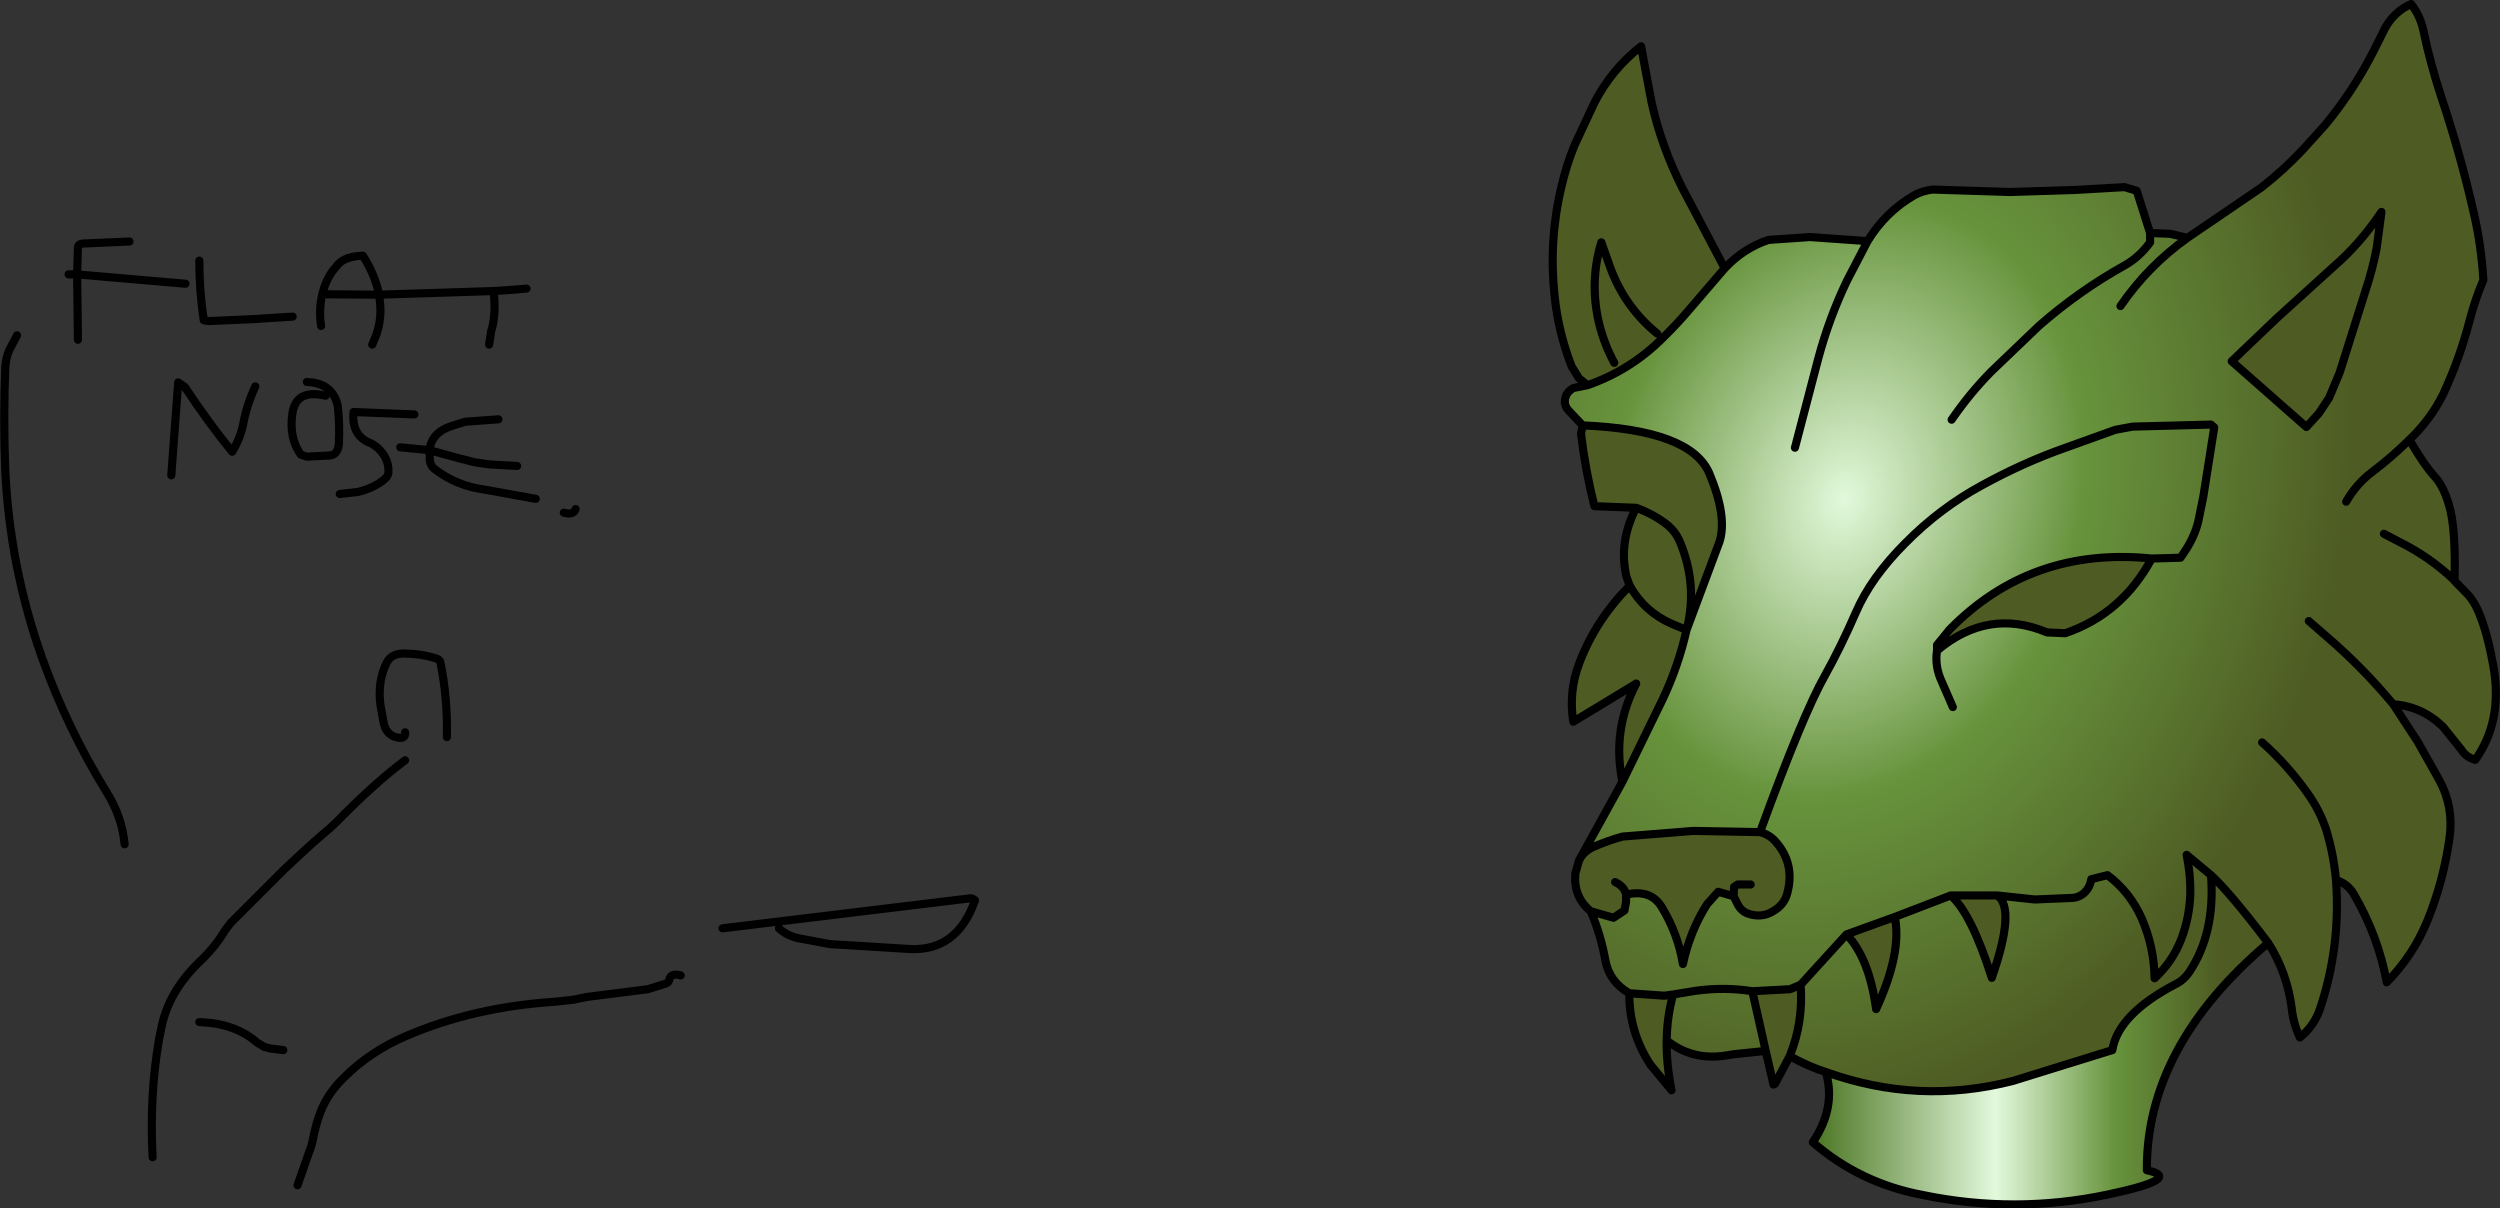 <?xml version="1.0" encoding="UTF-8" standalone="no"?>
<svg xmlns:xlink="http://www.w3.org/1999/xlink" height="148.85px" width="307.95px" xmlns="http://www.w3.org/2000/svg">
  <rect width="100%" height="100%" fill="#333333" stroke="none"/>
  <g transform="matrix(1.0, 0.0, 0.0, 1.0, 243.25, 67.2)">
    <path d="M-30.8 -34.15 Q-28.45 -36.65 -25.4 -37.65 L-20.3 -38.0 -13.2 -37.5 Q-11.0 -41.1 -7.45 -43.15 -6.45 -43.7 -5.2 -43.85 L4.35 -43.55 12.35 -43.8 18.45 -44.15 19.95 -43.7 21.6 -38.5 24.1 -38.4 26.2 -37.9 35.3 -44.1 Q38.05 -46.25 40.4 -48.75 L43.2 -51.85 Q46.7 -56.1 49.2 -61.05 L50.55 -63.75 Q51.7 -65.8 53.75 -66.7 54.85 -65.3 55.25 -63.5 56.1 -59.4 57.5 -55.15 59.8 -48.3 61.45 -41.05 62.4 -37.0 62.65 -32.7 61.65 -30.4 60.95 -27.7 59.75 -23.05 57.7 -18.65 56.15 -15.5 53.45 -12.95 L53.3 -12.8 53.35 -12.8 53.4 -12.75 53.8 -12.6 Q55.4 -9.85 56.65 -8.5 57.9 -7.15 58.6 -4.3 59.25 -1.45 59.1 4.3 L59.1 4.35 60.8 6.1 Q62.7 8.2 63.9 14.95 65.05 21.65 61.65 26.4 60.5 26.05 59.95 25.15 L57.7 22.35 Q55.1 19.8 51.55 19.55 L54.55 24.15 57.2 28.85 Q59.0 32.15 58.5 35.9 57.75 41.35 55.7 46.35 53.95 50.55 50.75 53.8 49.7 48.1 46.7 42.95 45.95 41.65 44.5 41.2 45.1 49.45 42.5 57.15 41.75 59.25 40.05 60.6 39.25 58.9 39.05 57.05 38.5 52.65 36.15 48.95 31.45 42.75 29.1 40.6 L26.1 38.1 Q26.6 40.55 26.55 42.95 26.45 45.8 25.45 48.45 24.35 51.3 22.15 53.3 22.1 49.5 20.6 46.0 19.15 42.7 16.35 40.6 L14.35 41.1 Q14.2 42.2 13.35 42.9 12.75 43.35 12.1 43.4 L7.4 43.6 2.75 43.1 7.4 43.6 12.1 43.4 Q12.75 43.35 13.35 42.9 14.2 42.2 14.35 41.1 L16.35 40.6 Q19.15 42.7 20.6 46.0 22.1 49.5 22.15 53.3 24.35 51.3 25.45 48.45 26.45 45.8 26.55 42.95 26.6 40.55 26.1 38.1 L29.1 40.6 Q29.65 47.7 26.45 52.5 25.75 53.55 24.7 54.05 17.65 57.75 16.95 62.15 L4.7 65.95 Q-6.95 68.95 -18.35 64.85 -20.3 64.25 -22.8 62.9 -21.1 58.75 -21.45 54.1 L-22.75 54.65 -27.4 54.9 Q-30.85 54.35 -34.4 54.85 L-37.15 55.3 -34.4 54.85 Q-30.85 54.35 -27.4 54.9 L-25.75 62.25 -29.6 62.65 -30.9 62.85 Q-34.9 63.4 -37.95 60.95 -37.9 57.95 -37.15 55.3 L-38.25 55.45 -42.55 55.15 Q-45.0 53.75 -45.5 51.1 -46.05 48.0 -47.3 45.05 L-44.5 45.85 -43.15 44.95 -42.95 43.9 -42.95 43.05 -42.95 43.0 Q-39.9 42.3 -38.55 44.55 -36.55 47.85 -35.95 51.55 -35.05 47.4 -32.95 44.15 L-31.6 42.65 -29.7 43.2 -29.15 44.3 Q-28.75 45.0 -28.05 45.3 -26.3 45.95 -24.85 45.05 -23.45 44.25 -23.1 42.85 -22.1 39.2 -24.55 36.45 -25.3 35.6 -26.45 35.3 -21.15 20.75 -18.45 16.0 -16.5 12.5 -14.65 8.25 -12.8 3.95 -8.55 -0.3 -4.3 -4.6 0.85 -7.4 5.95 -10.2 11.05 -12.0 L17.3 -14.25 19.45 -14.65 29.1 -14.9 29.5 -14.55 28.15 -6.0 27.55 -3.05 Q27.15 -1.3 26.05 0.45 L25.35 1.5 21.8 1.6 25.35 1.5 26.05 0.45 Q27.15 -1.3 27.55 -3.05 L28.15 -6.0 29.5 -14.55 29.1 -14.9 19.45 -14.65 17.3 -14.25 11.05 -12.0 Q5.95 -10.2 0.85 -7.4 -4.3 -4.6 -8.55 -0.3 -12.8 3.95 -14.65 8.25 -16.5 12.5 -18.45 16.0 -21.15 20.75 -26.45 35.3 L-34.65 35.15 -43.4 35.85 Q-45.35 36.4 -47.15 37.2 -48.0 37.65 -48.5 38.35 L-43.4 29.1 -38.4 18.85 Q-36.5 14.8 -35.5 10.4 L-31.45 -0.45 Q-30.45 -3.55 -32.7 -8.9 -35.0 -14.25 -48.3 -14.8 L-50.0 -16.6 Q-50.65 -17.3 -50.45 -18.1 -50.3 -18.9 -49.45 -19.4 L-47.7 -19.75 Q-42.4 -21.6 -38.45 -25.55 -36.65 -27.3 -35.05 -29.2 L-30.8 -34.15 M-2.85 -15.5 Q-0.65 -18.7 2.0 -21.4 L7.9 -27.05 Q12.8 -31.35 18.45 -34.5 20.25 -35.5 21.6 -37.35 L21.6 -38.5 21.6 -37.35 Q20.25 -35.5 18.45 -34.5 12.8 -31.35 7.9 -27.05 L2.0 -21.4 Q-0.65 -18.7 -2.85 -15.5 M-4.65 12.95 Q1.65 7.65 8.9 10.7 L11.15 10.8 Q18.15 8.4 21.8 1.6 6.95 0.1 -3.1 10.35 L-4.2 11.7 -4.65 12.25 -4.65 12.95 Q-4.95 14.9 -4.05 16.8 L-2.7 19.9 -4.05 16.8 Q-4.95 14.9 -4.65 12.95 M37.2 -28.0 L31.65 -22.7 40.85 -14.6 42.4 -16.3 43.65 -18.2 44.95 -21.3 48.15 -31.45 Q49.0 -34.0 49.5 -36.6 L50.1 -41.1 Q47.5 -37.2 44.15 -34.3 L37.2 -28.0 M50.4 -1.45 L52.3 -0.45 Q56.05 1.4 59.1 4.3 56.05 1.4 52.3 -0.45 L50.4 -1.45 M45.75 -5.4 Q47.0 -7.6 49.0 -9.1 51.25 -10.8 53.3 -12.8 51.25 -10.8 49.0 -9.1 47.0 -7.6 45.75 -5.4 M17.95 -29.5 Q21.35 -34.45 26.2 -37.9 21.35 -34.45 17.95 -29.5 M-22.15 -12.05 L-19.3 -22.95 Q-17.95 -28.0 -15.75 -32.6 L-13.2 -37.5 -15.75 -32.6 Q-17.95 -28.0 -19.3 -22.95 L-22.15 -12.05 M-9.85 45.75 L-15.8 47.9 -21.45 54.1 -15.8 47.9 Q-13.0 50.8 -12.15 57.1 -8.95 50.15 -9.85 45.75 L-2.95 43.1 -9.85 45.75 M2.75 43.1 L-2.95 43.1 Q-0.4 45.35 2.1 53.25 5.1 44.6 2.75 43.1 M35.4 24.25 Q38.5 27.0 40.95 30.45 42.5 32.6 43.3 35.05 44.2 38.0 44.5 41.2 44.2 38.0 43.3 35.05 42.5 32.6 40.95 30.45 38.5 27.0 35.4 24.25 M41.15 9.3 L43.45 11.3 Q47.8 15.05 51.55 19.55 47.8 15.05 43.45 11.3 L41.15 9.3" fill="url(#gradient0)" fill-rule="evenodd" stroke="none"/>
    <path d="M-22.8 62.9 L-24.6 66.3 -24.8 66.35 -25.75 62.25 -27.4 54.9 -22.75 54.65 -21.45 54.1 Q-21.1 58.75 -22.8 62.9 M-37.95 60.95 Q-38.0 63.85 -37.35 67.1 L-39.95 63.95 Q-42.6 59.9 -42.55 55.15 L-38.25 55.45 -37.15 55.3 Q-37.9 57.95 -37.95 60.95 M-47.3 45.05 Q-49.45 43.3 -49.2 40.4 L-48.75 38.8 -48.5 38.35 Q-48.0 37.65 -47.15 37.2 -45.35 36.4 -43.4 35.85 L-34.65 35.15 -26.45 35.3 Q-25.3 35.6 -24.55 36.45 -22.1 39.2 -23.1 42.85 -23.45 44.25 -24.85 45.05 -26.3 45.95 -28.05 45.3 -28.75 45.0 -29.15 44.3 L-29.7 43.2 -31.6 42.65 -32.95 44.15 Q-35.05 47.4 -35.95 51.55 -36.55 47.85 -38.55 44.55 -39.9 42.3 -42.95 43.0 L-42.95 43.05 -42.95 43.9 -43.15 44.95 -44.5 45.85 -47.3 45.05 M-43.4 29.1 Q-44.7 22.7 -41.7 17.0 L-49.45 21.7 Q-50.05 18.0 -48.7 14.45 -46.65 9.1 -42.5 4.95 L-42.9 3.85 Q-43.9 -0.45 -41.7 -4.65 L-46.85 -4.85 Q-47.95 -9.2 -48.5 -13.75 L-48.3 -14.8 Q-35.0 -14.25 -32.7 -8.9 -30.45 -3.55 -31.45 -0.45 L-35.5 10.4 Q-36.5 14.8 -38.4 18.85 L-43.4 29.1 M-47.7 -19.75 L-48.75 -20.6 -49.65 -22.05 Q-51.3 -26.3 -51.75 -30.7 -52.5 -37.6 -50.9 -44.25 -50.3 -46.85 -49.3 -49.3 L-46.85 -54.55 Q-44.7 -58.7 -41.1 -61.5 L-40.65 -59.05 -39.8 -54.55 Q-38.6 -49.15 -36.0 -44.0 L-30.8 -34.15 -35.05 -29.2 Q-36.65 -27.3 -38.45 -25.55 -42.4 -21.6 -47.7 -19.75 M21.8 1.6 Q18.15 8.4 11.15 10.8 L8.9 10.7 Q1.65 7.65 -4.65 12.95 L-4.2 11.7 -3.1 10.35 Q6.95 0.1 21.8 1.6 M37.2 -28.0 L44.15 -34.3 Q47.5 -37.2 50.1 -41.1 L49.5 -36.6 Q49.0 -34.0 48.15 -31.45 L44.95 -21.3 43.65 -18.2 42.4 -16.3 40.85 -14.6 31.65 -22.7 37.2 -28.0 M-44.4 -22.5 Q-45.6 -24.7 -46.25 -27.25 -47.5 -32.4 -46.0 -37.35 L-44.9 -34.25 Q-43.1 -29.35 -39.1 -26.1 -43.1 -29.35 -44.9 -34.25 L-46.0 -37.35 Q-47.5 -32.4 -46.25 -27.25 -45.6 -24.7 -44.4 -22.5 M-41.7 -4.65 Q-39.4 -3.8 -37.75 -2.45 -36.85 -1.65 -36.4 -0.65 -34.05 4.8 -35.5 10.4 L-37.3 9.65 Q-40.65 8.2 -42.5 4.95 -40.65 8.2 -37.3 9.65 L-35.5 10.4 Q-34.05 4.8 -36.4 -0.65 -36.85 -1.65 -37.75 -2.45 -39.4 -3.8 -41.7 -4.65 M-27.6 41.75 L-29.2 41.75 -29.65 42.05 -29.7 43.2 -29.65 42.05 -29.2 41.75 -27.6 41.75 M-15.8 47.9 L-9.85 45.75 Q-8.95 50.15 -12.15 57.1 -13.0 50.8 -15.8 47.9 M-2.95 43.1 L2.75 43.1 Q5.1 44.6 2.1 53.25 -0.4 45.35 -2.95 43.1 M-44.3 41.45 Q-43.15 42.0 -42.95 43.0 -43.15 42.0 -44.3 41.45" fill="url(#gradient1)" fill-rule="evenodd" stroke="none"/>
    <path d="M36.15 48.95 Q21.1 61.7 21.2 76.95 25.85 77.95 16.35 79.95 4.95 82.35 -6.4 80.0 -14.15 78.55 -19.95 73.5 -17.05 69.2 -18.35 64.85 -6.95 68.95 4.7 65.95 L16.95 62.15 Q17.65 57.75 24.7 54.05 25.75 53.55 26.45 52.5 29.65 47.7 29.1 40.6 31.45 42.75 36.15 48.95" fill="url(#gradient2)" fill-rule="evenodd" stroke="none"/>
    <path d="M-30.8 -34.15 Q-28.45 -36.65 -25.4 -37.65 L-20.3 -38.0 -13.2 -37.5 Q-11.0 -41.1 -7.45 -43.15 -6.45 -43.7 -5.2 -43.85 L4.35 -43.55 12.35 -43.8 18.45 -44.15 19.95 -43.7 21.6 -38.5 24.1 -38.4 26.2 -37.9 35.3 -44.1 Q38.05 -46.25 40.4 -48.75 L43.2 -51.85 Q46.7 -56.1 49.2 -61.05 L50.55 -63.75 Q51.7 -65.8 53.75 -66.7 54.85 -65.3 55.25 -63.5 56.1 -59.4 57.5 -55.15 59.8 -48.3 61.45 -41.05 62.4 -37.0 62.65 -32.7 61.65 -30.4 60.95 -27.7 59.75 -23.05 57.7 -18.65 56.15 -15.5 53.45 -12.95 L53.3 -12.8 53.35 -12.8 53.4 -12.75 53.8 -12.6 Q55.4 -9.85 56.65 -8.5 57.9 -7.15 58.6 -4.3 59.25 -1.45 59.1 4.3 L59.1 4.35 60.8 6.1 Q62.7 8.2 63.9 14.95 65.05 21.65 61.65 26.4 60.5 26.05 59.95 25.15 L57.7 22.35 Q55.1 19.8 51.55 19.55 L54.55 24.15 57.2 28.85 Q59.0 32.15 58.5 35.9 57.75 41.35 55.7 46.35 53.95 50.55 50.75 53.8 49.7 48.1 46.7 42.95 45.95 41.65 44.5 41.2 45.1 49.45 42.5 57.15 41.75 59.25 40.05 60.6 39.25 58.9 39.05 57.05 38.5 52.65 36.15 48.95 21.1 61.7 21.2 76.95 25.85 77.95 16.35 79.95 4.95 82.35 -6.4 80.0 -14.15 78.55 -19.95 73.5 -17.05 69.2 -18.35 64.85 -20.3 64.25 -22.8 62.9 L-24.6 66.3 -24.8 66.4 -24.8 66.35 -25.75 62.25 -29.6 62.65 -30.9 62.85 Q-34.9 63.4 -37.95 60.95 -38.0 63.85 -37.35 67.1 L-39.95 63.95 Q-42.6 59.9 -42.55 55.15 -45.0 53.75 -45.5 51.1 -46.05 48.0 -47.3 45.05 -49.45 43.3 -49.2 40.4 L-48.75 38.8 -48.5 38.35 -43.4 29.1 Q-44.7 22.7 -41.7 17.0 L-49.45 21.7 Q-50.05 18.0 -48.7 14.45 -46.65 9.1 -42.5 4.95 L-42.9 3.85 Q-43.9 -0.45 -41.7 -4.65 L-46.85 -4.85 Q-47.95 -9.2 -48.5 -13.75 L-48.3 -14.8 -50.0 -16.6 Q-50.65 -17.3 -50.45 -18.1 -50.3 -18.9 -49.45 -19.4 L-47.7 -19.75 -48.75 -20.6 -49.65 -22.05 Q-51.3 -26.3 -51.75 -30.7 -52.5 -37.6 -50.9 -44.25 -50.3 -46.85 -49.3 -49.3 L-46.85 -54.55 Q-44.7 -58.7 -41.1 -61.5 L-40.65 -59.05 -39.8 -54.55 Q-38.6 -49.15 -36.0 -44.0 L-30.8 -34.15 -35.05 -29.2 Q-36.65 -27.3 -38.45 -25.55 -42.4 -21.6 -47.7 -19.75 M21.6 -38.5 L21.6 -37.35 Q20.25 -35.5 18.45 -34.5 12.8 -31.35 7.9 -27.05 L2.0 -21.4 Q-0.65 -18.7 -2.85 -15.5 M-26.45 35.3 Q-21.15 20.75 -18.45 16.0 -16.5 12.5 -14.65 8.25 -12.8 3.95 -8.55 -0.3 -4.3 -4.6 0.85 -7.4 5.95 -10.2 11.05 -12.0 L17.3 -14.25 19.45 -14.65 29.1 -14.9 29.5 -14.55 28.15 -6.0 27.55 -3.05 Q27.15 -1.3 26.05 0.45 L25.35 1.5 21.8 1.6 Q18.15 8.4 11.15 10.8 L8.9 10.7 Q1.65 7.65 -4.65 12.95 -4.95 14.9 -4.05 16.8 L-2.7 19.9 M37.2 -28.0 L44.15 -34.3 Q47.5 -37.2 50.1 -41.1 L49.5 -36.6 Q49.0 -34.0 48.15 -31.45 L44.95 -21.3 43.65 -18.2 42.4 -16.3 40.85 -14.6 31.65 -22.7 37.2 -28.0 M26.2 -37.9 Q21.35 -34.45 17.95 -29.5 M53.3 -12.8 Q51.25 -10.8 49.0 -9.1 47.0 -7.6 45.75 -5.4 M59.1 4.3 Q56.05 1.4 52.3 -0.45 L50.4 -1.45 M-203.7 -27.05 Q-204.0 -29.15 -203.55 -30.95 -203.2 -32.5 -202.3 -33.8 L-201.55 -34.7 Q-200.6 -35.65 -198.55 -35.7 -197.05 -33.35 -196.55 -30.9 L-182.45 -31.35 -180.15 -31.5 -178.4 -31.65 M-218.7 -35.1 Q-218.7 -31.35 -218.15 -27.75 L-217.55 -27.65 -211.8 -27.9 -211.15 -27.95 -207.2 -28.2 M-227.3 -37.45 L-233.05 -37.2 Q-233.6 -37.15 -233.65 -36.8 L-233.75 -33.4 -221.0 -32.3 -220.4 -32.25 M-233.65 -25.35 L-233.75 -33.4 -234.8 -33.4 M-227.9 36.8 Q-228.2 33.45 -230.1 30.4 -234.95 22.55 -238.1 13.75 -242.05 2.55 -242.6 -9.25 -242.85 -15.6 -242.6 -21.9 -242.55 -23.05 -242.1 -24.1 L-241.15 -25.9 M-203.15 -18.45 Q-206.85 -19.35 -207.25 -16.15 -207.65 -13.25 -206.2 -11.2 L-205.45 -10.95 -202.55 -11.1 Q-201.55 -11.25 -201.5 -12.7 -201.4 -15.0 -201.65 -17.25 L-201.85 -17.9 Q-202.7 -20.05 -205.45 -20.15 M-222.15 -8.65 L-221.3 -20.1 -220.5 -19.55 Q-217.4 -14.9 -214.65 -11.55 -213.65 -13.2 -213.3 -14.95 -212.85 -17.35 -211.8 -19.6 M-196.55 -30.9 L-196.5 -30.45 Q-196.15 -28.05 -196.9 -25.95 L-197.4 -24.75 M-183.0 -24.75 L-182.75 -26.4 Q-182.1 -28.45 -182.45 -31.35 M-193.95 -12.1 L-190.35 -11.75 Q-190.1 -13.95 -187.55 -14.75 L-185.95 -15.25 -181.85 -15.55 M-192.2 -16.15 L-199.7 -16.45 Q-200.0 -13.45 -197.45 -12.55 L-196.8 -12.1 Q-195.4 -10.85 -195.4 -9.25 -195.35 -8.65 -195.8 -8.25 -197.0 -7.15 -199.15 -6.6 L-201.4 -6.35 M-190.35 -11.75 L-186.9 -10.8 -184.75 -10.25 -183.0 -10.0 -179.55 -9.8 M-177.25 -5.75 L-183.6 -6.9 Q-187.05 -7.35 -189.75 -9.45 -190.2 -9.8 -190.3 -10.45 L-190.35 -11.75 M-173.8 -4.05 Q-172.6 -3.7 -172.35 -4.5 M-203.55 -30.95 L-196.55 -30.9 M-39.1 -26.1 Q-43.1 -29.35 -44.9 -34.25 L-46.0 -37.35 Q-47.5 -32.4 -46.25 -27.25 -45.6 -24.7 -44.4 -22.5 M-13.2 -37.5 L-15.75 -32.6 Q-17.95 -28.0 -19.3 -22.95 L-22.15 -12.05 M-42.5 4.95 Q-40.65 8.2 -37.3 9.65 L-35.5 10.4 Q-34.05 4.8 -36.4 -0.65 -36.85 -1.65 -37.75 -2.45 -39.4 -3.8 -41.7 -4.65 M-48.3 -14.8 Q-35.0 -14.25 -32.7 -8.9 -30.45 -3.55 -31.45 -0.45 L-35.5 10.4 Q-36.5 14.8 -38.4 18.85 L-43.4 29.1 M21.8 1.6 Q6.95 0.1 -3.1 10.35 L-4.2 11.7 -4.65 12.95 -4.65 12.25 -4.2 11.7 M-26.45 35.3 Q-25.3 35.6 -24.55 36.45 -22.1 39.2 -23.1 42.85 -23.45 44.25 -24.85 45.05 -26.3 45.95 -28.05 45.3 -28.75 45.0 -29.15 44.3 L-29.7 43.2 -31.6 42.65 -32.95 44.15 Q-35.05 47.4 -35.95 51.55 -36.55 47.85 -38.55 44.55 -39.9 42.3 -42.95 43.0 L-42.95 43.05 -42.95 43.9 -43.15 44.95 -44.5 45.85 -47.3 45.05 M-29.7 43.2 L-29.65 42.05 -29.2 41.75 -27.6 41.75 M-48.5 38.35 Q-48.0 37.65 -47.15 37.2 -45.35 36.4 -43.4 35.85 L-34.65 35.15 -26.45 35.3 M-15.8 47.9 L-9.85 45.75 -2.95 43.1 2.75 43.1 7.4 43.6 12.1 43.4 Q12.75 43.35 13.35 42.9 14.2 42.2 14.35 41.1 L16.35 40.6 Q19.15 42.7 20.6 46.0 22.1 49.5 22.15 53.3 24.35 51.3 25.45 48.45 26.45 45.8 26.55 42.95 26.6 40.55 26.1 38.1 L29.1 40.6 Q31.45 42.75 36.15 48.95 M-42.95 43.0 Q-43.15 42.0 -44.3 41.45 M-27.4 54.9 L-22.75 54.65 -21.45 54.1 -15.8 47.9 Q-13.0 50.8 -12.15 57.1 -8.95 50.15 -9.85 45.75 M-37.15 55.3 Q-37.9 57.95 -37.95 60.95 M-42.55 55.15 L-38.25 55.45 -37.15 55.3 -34.4 54.85 Q-30.85 54.35 -27.4 54.9 L-25.75 62.25 M-22.8 62.9 Q-21.1 58.75 -21.45 54.1 M-154.25 47.15 L-123.7 43.45 Q-123.45 43.45 -123.15 43.7 -125.35 50.0 -131.2 49.7 L-139.25 49.2 -141.0 49.1 -145.0 48.35 Q-146.4 48.0 -147.3 47.15 M-206.6 78.8 L-205.15 74.65 Q-204.85 73.95 -204.7 73.1 -204.1 70.15 -203.15 68.45 -202.3 66.9 -200.9 65.55 -197.7 62.35 -193.3 60.45 -184.95 56.85 -174.95 56.2 L-172.65 55.95 -170.95 55.6 -169.75 55.45 -163.45 54.65 -161.2 53.95 Q-160.85 53.8 -160.8 53.45 -160.6 52.6 -159.4 52.95 M-188.2 23.6 Q-188.1 18.8 -189.0 14.4 -189.05 14.1 -189.4 13.95 -191.2 13.35 -193.35 13.3 -195.0 13.25 -195.6 14.4 -196.75 16.65 -196.4 19.55 L-196.0 21.8 Q-195.7 23.25 -194.5 23.6 -193.25 23.95 -193.35 23.0 M-224.45 75.35 Q-224.85 67.9 -223.7 61.05 L-223.45 59.8 Q-222.65 55.1 -218.65 51.25 -216.7 49.4 -215.5 47.35 L-214.8 46.45 -208.2 39.85 -206.7 38.45 Q-204.4 36.3 -202.7 34.9 L-201.85 34.1 Q-197.15 29.3 -193.35 26.45 M-218.7 58.7 Q-214.25 58.85 -211.55 61.25 L-210.7 61.75 -210.0 61.95 -208.35 62.15 M51.55 19.55 Q47.8 15.05 43.45 11.3 L41.15 9.3 M44.5 41.2 Q44.2 38.0 43.3 35.05 42.5 32.6 40.95 30.45 38.5 27.0 35.4 24.25 M29.1 40.6 Q29.65 47.7 26.45 52.5 25.75 53.55 24.7 54.05 17.65 57.75 16.95 62.15 L4.7 65.95 Q-6.95 68.95 -18.35 64.85 M-2.95 43.1 Q-0.4 45.35 2.1 53.25 5.1 44.6 2.75 43.1" fill="none" stroke="#000000" stroke-linecap="round" stroke-linejoin="round" stroke-width="1.0"/>
  </g>
  <defs>
    <radialGradient cx="0" cy="0" gradientTransform="matrix(0.072, 0.019, -0.025, 0.093, -16.1, -5.7)" gradientUnits="userSpaceOnUse" id="gradient0" r="819.2" spreadMethod="pad">
      <stop offset="0.0" stop-color="#e2f9db"/>
      <stop offset="0.475" stop-color="#67933c"/>
      <stop offset="1.0" stop-color="#4e5c23"/>
    </radialGradient>
    <radialGradient cx="0" cy="0" gradientTransform="matrix(0.052, 0.03, -0.019, 0.033, 58.75, 100.15)" gradientUnits="userSpaceOnUse" id="gradient1" r="819.2" spreadMethod="pad">
      <stop offset="0.0" stop-color="#e2f9db"/>
      <stop offset="0.475" stop-color="#67933c"/>
      <stop offset="1.0" stop-color="#4e5c23"/>
    </radialGradient>
    <linearGradient gradientTransform="matrix(0.031, 0.0, 0.0, 0.032, 4.65, 94.5)" gradientUnits="userSpaceOnUse" id="gradient2" spreadMethod="pad" x1="-819.2" x2="819.2">
      <stop offset="0.0" stop-color="#45701b"/>
      <stop offset="0.459" stop-color="#e2f9db"/>
      <stop offset="0.749" stop-color="#67933c"/>
      <stop offset="1.0" stop-color="#4e5c23"/>
    </linearGradient>
  </defs>
</svg>

